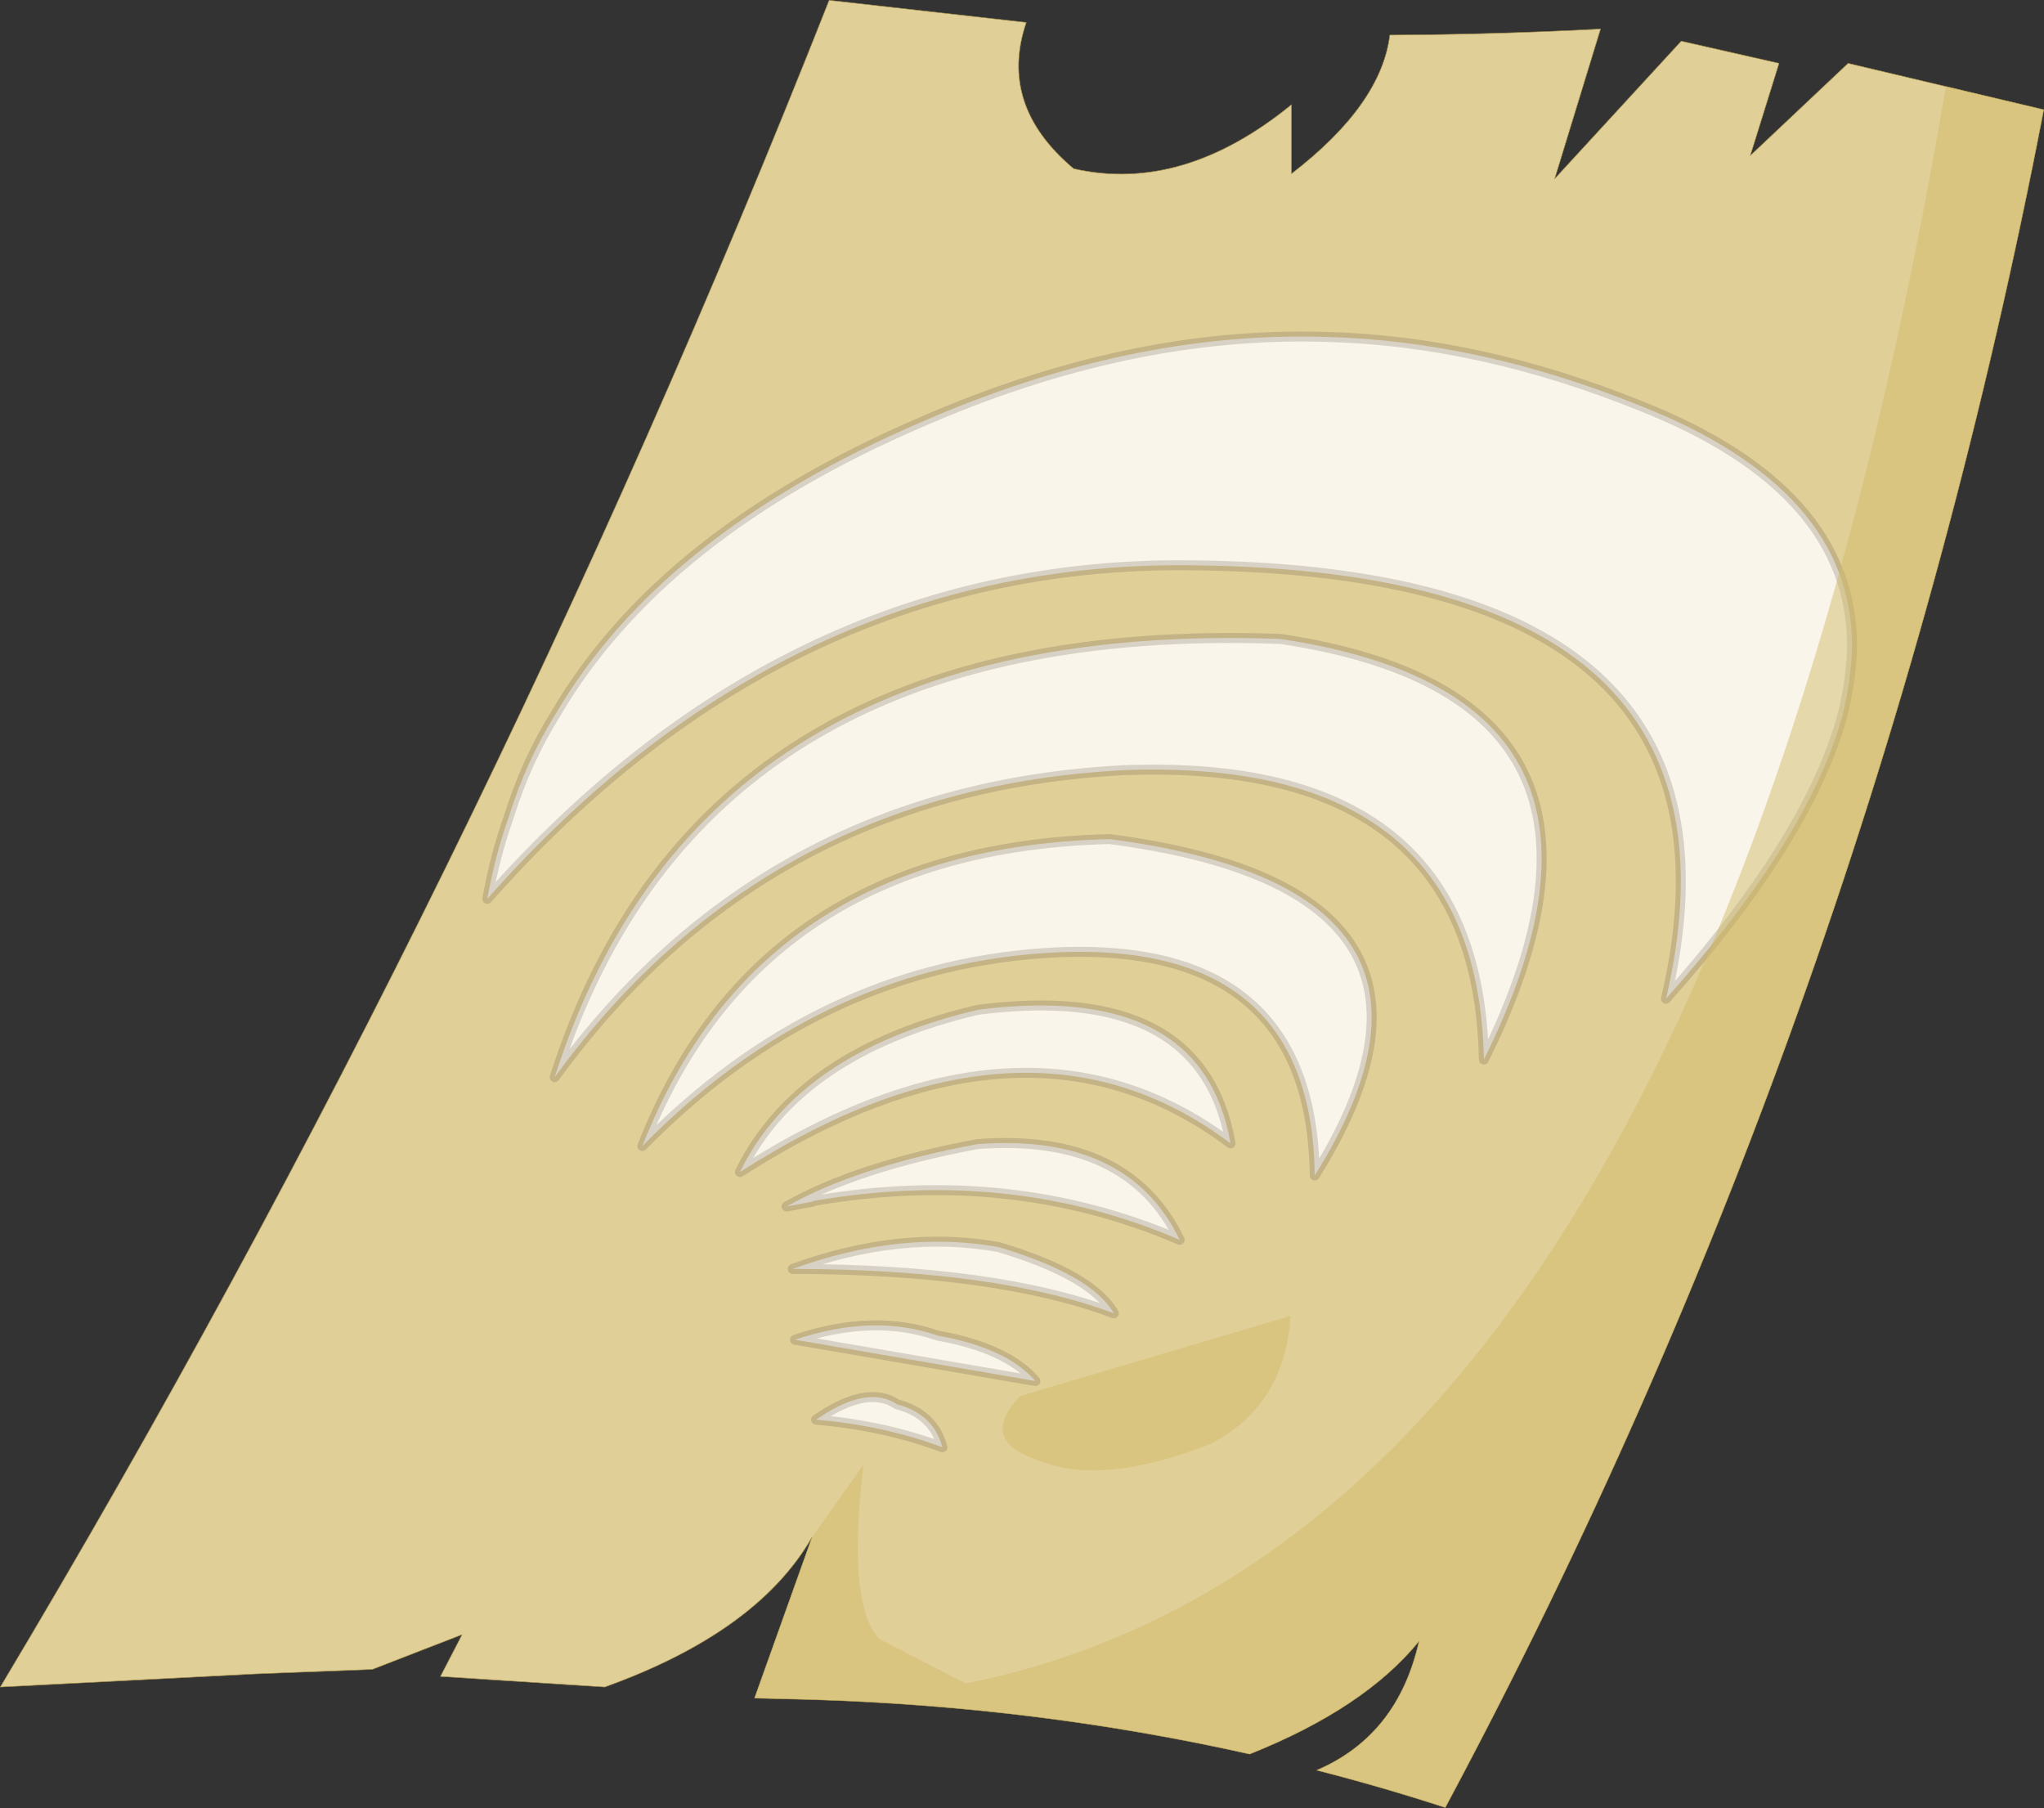 <?xml version="1.0" encoding="UTF-8" standalone="no"?>
<!DOCTYPE svg PUBLIC "-//W3C//DTD SVG 1.1//EN" "http://www.w3.org/Graphics/SVG/1.1/DTD/svg11.dtd">
<svg width="100%" height="100%" viewBox="0 0 2027 1793" version="1.1" xmlns="http://www.w3.org/2000/svg" xmlns:xlink="http://www.w3.org/1999/xlink" xml:space="preserve" xmlns:serif="http://www.serif.com/" style="fill-rule:evenodd;clip-rule:evenodd;stroke-linecap:round;stroke-linejoin:round;">
    <rect x="0" y="0" width="2027" height="1793" fill="#333333" stroke="none"/>
    <g transform="matrix(1,0,0,1,-1760.25,-876.75)">
        <g transform="matrix(10,0,0,10,1760.5,877)">
            <g id="sprite0">
                <g id="sprite1" transform="matrix(1,0,0,1,101.3,89.6)">
                    <g id="shape0">
                        <path d="M72.25,-74.2L81.95,-83.35L101.35,-78.75C89.817,-18.917 70.033,37.2 42,89.6C37.8,88.233 33.55,87 29.25,85.9C34.617,83.6 38,79.333 39.4,73.1C35.8,77.533 30.2,81.267 22.6,84.3C8.633,81.167 -5.8,79.367 -20.7,78.9L-26.5,78.75L-20.8,62.8C-24.4,69.067 -31.25,74.017 -41.35,77.65L-57.65,76.6L-55.5,72.45L-64.4,75.9L-76,76.35L-101.3,77.65C-69.667,24.783 -42.267,-30.967 -19.1,-89.6L0.45,-87.4C-1.417,-81.933 0.15,-77.1 5.15,-72.9C12.35,-71.267 19.55,-73.383 26.75,-79.25L26.75,-72.4C32.683,-76.967 35.933,-81.55 36.5,-86.15C43.3,-86.183 50.267,-86.383 57.4,-86.75L52.85,-71.9L65.4,-85.55L75.1,-83.35L72.25,-74.2" style="fill:#e0cf97;"/>
                        <path d="M72.25,-74.2L81.95,-83.35L101.35,-78.75C89.817,-18.917 70.033,37.2 42,89.6C37.8,88.233 33.55,87 29.25,85.9C34.617,83.6 38,79.333 39.4,73.1C35.8,77.533 30.2,81.267 22.6,84.3C8.633,81.167 -5.8,79.367 -20.7,78.9L-26.5,78.75L-20.8,62.8C-24.4,69.067 -31.25,74.017 -41.35,77.65L-57.65,76.6L-55.5,72.45L-64.4,75.9L-76,76.35L-101.3,77.65C-69.667,24.783 -42.267,-30.967 -19.1,-89.6L0.45,-87.4C-1.417,-81.933 0.15,-77.1 5.15,-72.9C12.35,-71.267 19.55,-73.383 26.75,-79.25L26.75,-72.4C32.683,-76.967 35.933,-81.55 36.5,-86.15C43.3,-86.183 50.267,-86.383 57.4,-86.75L52.85,-71.9L65.4,-85.55L75.1,-83.35L72.25,-74.2Z" style="fill:none;fill-rule:nonzero;stroke:#a18c46;stroke-width:0.05px;"/>
                    </g>
                </g>
                <g id="sprite2" transform="matrix(0.759,0,0,0.759,49.9,30.65)">
                    <g id="shape1">
                        <path d="M175,52.85C172.133,63.583 164.433,75.983 151.9,90.05C160.533,53.083 140.267,34.217 91.1,33.45C55.3,32.683 24.233,47.2 -2.1,77C-1.433,73.233 -0.5,69.667 0.7,66.3C2.2,61.467 4.25,56.967 6.85,52.8C16.05,37.133 31.983,24.433 54.65,14.7C72.817,6.767 90.417,3.067 107.45,3.6C120.817,3.933 134.517,6.933 148.55,12.6C166.95,19.867 176.167,30.283 176.2,43.85C176.167,46.683 175.767,49.683 175,52.85M128.1,98C127.6,71.6 111.9,59 81,60.2C49.733,61.833 24.967,75.2 6.7,100.3C19.467,60.3 51.067,41.217 101.5,43.05C134.967,48.05 143.833,66.367 128.1,98M40.55,116.45L40.45,116.55L37,117.2C43.1,113.733 51.4,111.017 61.9,109.05C75.033,108.05 83.85,112.217 88.35,121.55C73.65,115.217 57.75,113.517 40.65,116.45L40.55,116.45M40.85,145.05C45.317,141.95 48.85,141.283 51.45,143.05C54.617,143.883 56.583,145.75 57.35,148.65C52.25,146.75 46.75,145.55 40.85,145.05M56.7,134.05C62.8,135.15 67.067,137.133 69.5,140L38.1,134.6C44.933,132.3 51.133,132.117 56.7,134.05M64.7,122.5C72.833,124.933 77.85,127.817 79.75,131.15C69.55,127.317 55.567,125.383 37.8,125.35C47.233,121.917 56.2,120.967 64.7,122.5M70.5,84.1C50.7,85.5 33.25,93.9 18.15,109.3C28.35,83.333 48.7,69.967 79.2,69.2C112.667,73.567 121.6,88.217 106,113.15C105.767,92.183 93.933,82.5 70.5,84.1M95,108.95C77.133,95.517 55.767,96.767 30.9,112.7C36,102.233 46.367,95.167 62,91.5C81.533,89 92.533,94.817 95,108.95" style="fill:#fff;fill-opacity:0.8;"/>
                        <path d="M175,52.85C172.133,63.583 164.433,75.983 151.9,90.05C160.533,53.083 140.267,34.217 91.1,33.45C55.3,32.683 24.233,47.2 -2.1,77C-1.433,73.233 -0.5,69.667 0.7,66.3C2.2,61.467 4.25,56.967 6.85,52.8C16.05,37.133 31.983,24.433 54.65,14.7C72.817,6.767 90.417,3.067 107.45,3.6C120.817,3.933 134.517,6.933 148.55,12.6C166.95,19.867 176.167,30.283 176.2,43.85C176.167,46.683 175.767,49.683 175,52.85M128.1,98C127.6,71.6 111.9,59 81,60.2C49.733,61.833 24.967,75.2 6.7,100.3C19.467,60.3 51.067,41.217 101.5,43.05C134.967,48.05 143.833,66.367 128.1,98M40.55,116.45L40.45,116.55L37,117.2C43.1,113.733 51.4,111.017 61.9,109.05C75.033,108.05 83.85,112.217 88.35,121.55C73.65,115.217 57.75,113.517 40.65,116.45L40.55,116.45M64.7,122.5C56.2,120.967 47.233,121.917 37.8,125.35C55.567,125.383 69.55,127.317 79.75,131.15C77.85,127.817 72.833,124.933 64.7,122.5M56.7,134.05C51.133,132.117 44.933,132.3 38.1,134.6L69.5,140C67.067,137.133 62.8,135.15 56.7,134.05M40.85,145.05C46.75,145.55 52.25,146.75 57.35,148.65C56.583,145.75 54.617,143.883 51.45,143.05C48.85,141.283 45.317,141.95 40.85,145.05M70.5,84.1C50.7,85.5 33.25,93.9 18.15,109.3C28.35,83.333 48.7,69.967 79.2,69.2C112.667,73.567 121.6,88.217 106,113.15C105.767,92.183 93.933,82.5 70.5,84.1M95,108.95C77.133,95.517 55.767,96.767 30.9,112.7C36,102.233 46.367,95.167 62,91.5C81.533,89 92.533,94.817 95,108.95" style="fill:none;fill-rule:nonzero;stroke:#574539;stroke-opacity:0.2;stroke-width:1.3px;"/>
                    </g>
                </g>
                <g id="shape2">
                    <path d="M192.95,8.55L202.65,10.85C198.617,31.717 193.6,52.117 187.6,72.05C176.333,109.35 161.567,145.067 143.3,179.2C139.1,177.833 134.85,176.6 130.55,175.5C135.917,173.2 139.3,168.933 140.7,162.7C137.1,167.133 131.5,170.867 123.9,173.9C109.933,170.767 95.5,168.967 80.6,168.5L74.8,168.35L80.5,152.4L85.6,145.2C84.5,154.5 85.033,160.267 87.2,162.5L95.75,166.9C132.083,159.633 159.417,128.017 177.75,72.05C183.817,53.55 188.883,32.383 192.95,8.55M102.9,144.75C98.933,143.45 98.35,141.333 101.15,138.4L127.95,130.45C127.583,136.383 124.933,140.617 120,143.15C112.767,145.983 107.067,146.517 102.9,144.75" style="fill:#d3bc6b;fill-opacity:0.5;"/>
                </g>
            </g>
        </g>
    </g>
</svg>
